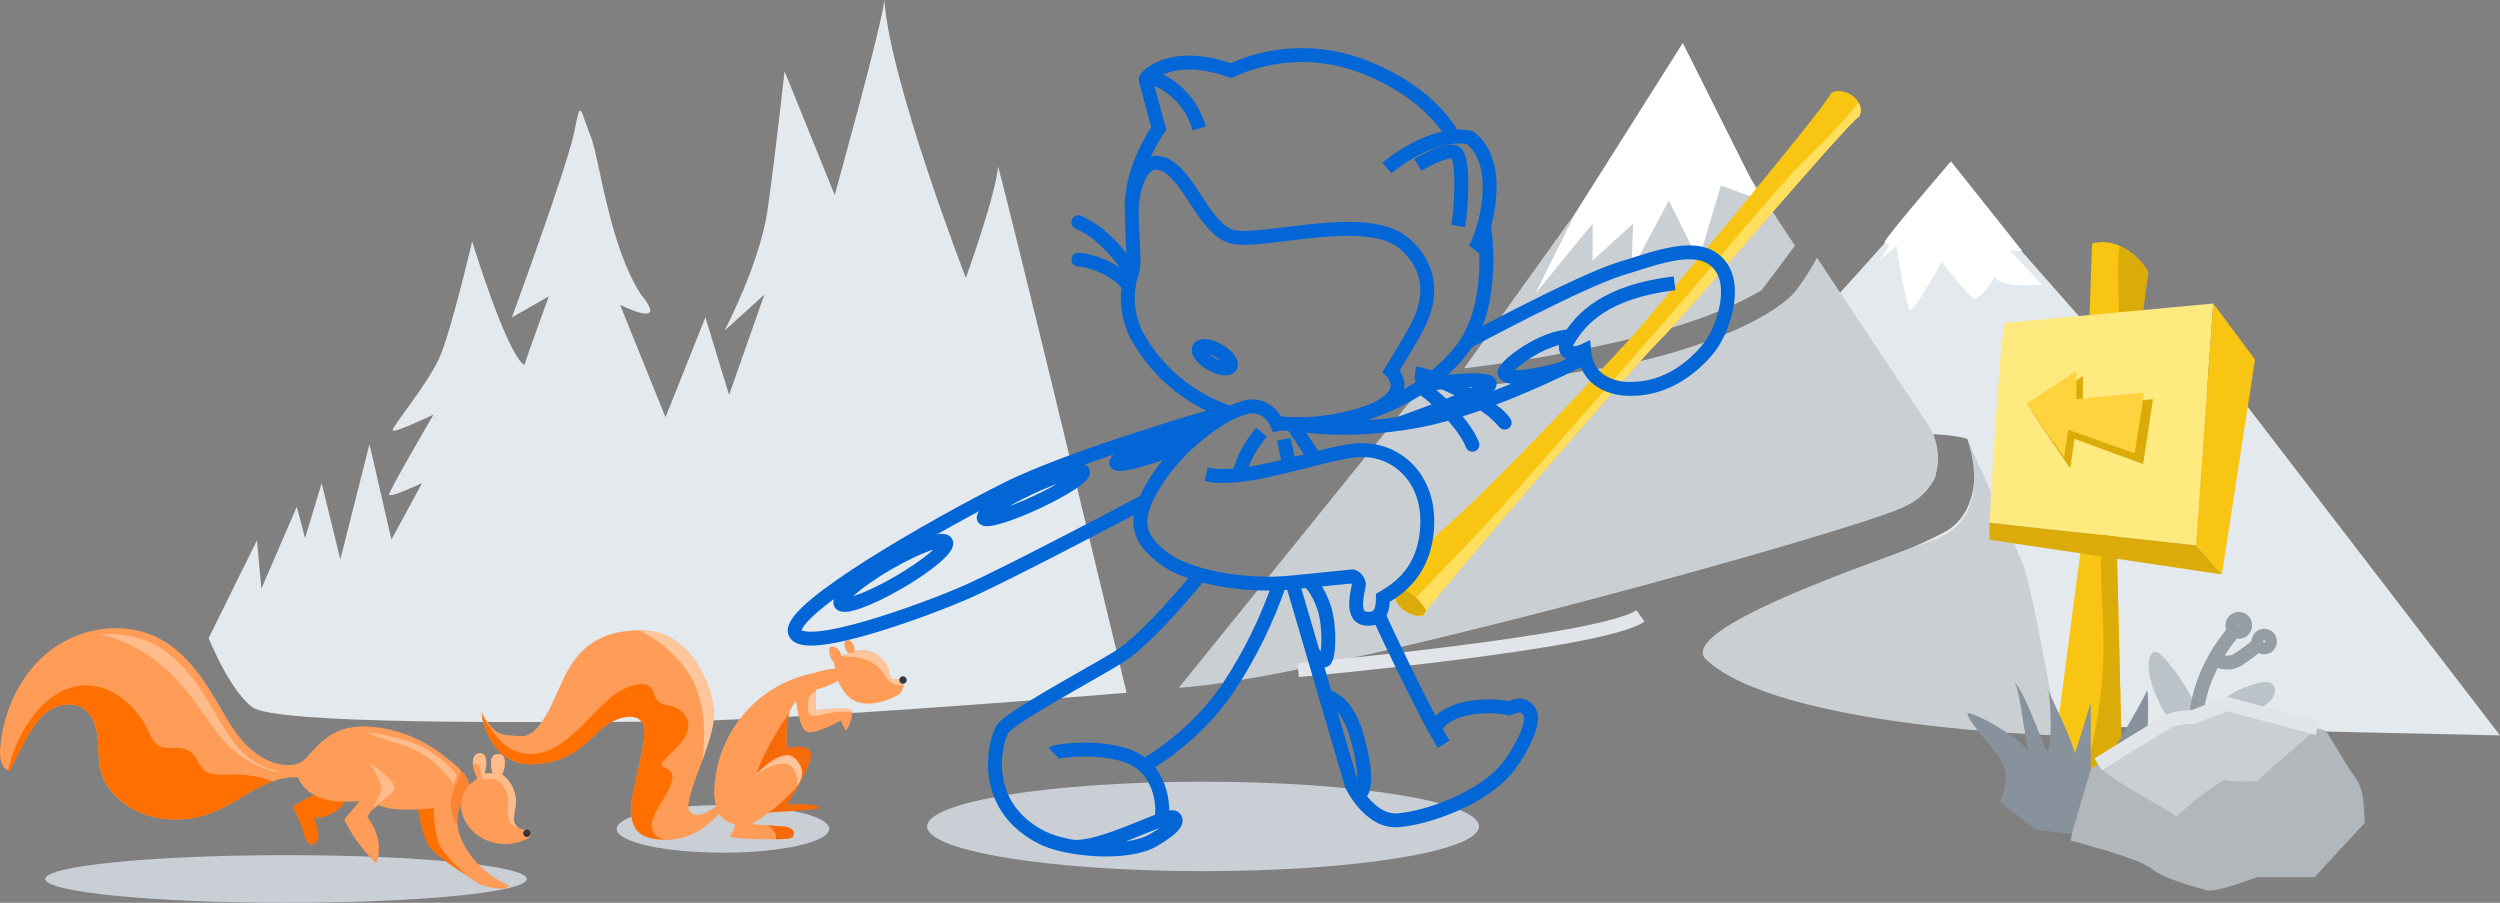 <svg width="180" height="65" viewBox="0 0 180 65" fill="none" xmlns="http://www.w3.org/2000/svg">
<rect x="0" y="0" width="180" height="65" fill="#808080" stroke="none"/>
<g clip-path="url(#clip0_5_208)">
<path d="M20.597 65C30.171 65 37.933 64.233 37.933 63.286C37.933 62.34 30.171 61.572 20.597 61.572C11.023 61.572 3.261 62.34 3.261 63.286C3.261 64.233 11.023 65 20.597 65Z" fill="#CACFD6"/>
<path d="M52.053 61.392C56.279 61.392 59.705 60.625 59.705 59.679C59.705 58.732 56.279 57.965 52.053 57.965C47.828 57.965 44.402 58.732 44.402 59.679C44.402 60.625 47.828 61.392 52.053 61.392Z" fill="#CACFD6"/>
<path d="M180 52.947L140.65 52.093L136.558 39.863C137.77 39.411 138.95 38.877 140.09 38.263C142.327 37.01 142.59 33.726 141.644 31.602C140.962 31.34 139.197 31.261 139.197 31.261C139.4 32.227 139.455 33.219 139.362 34.202C139.233 35.202 136.912 36.402 135.598 37.002L130.828 22.736C131.55 22.322 138.746 14.009 138.746 14.009H141.968L155.772 29.681L160.323 27.321L180 52.947Z" fill="#E3E9EC"/>
<path d="M141.64 31.602C141.64 31.602 143.77 37.202 139.271 38.861C134.771 40.521 120.516 45.34 122.857 47.506C128.161 52.411 148.154 52.949 148.154 52.949C148.154 52.949 146.785 44.464 145.714 40.737L141.64 31.602Z" fill="#CACFD3"/>
<path d="M15.024 45.942L18.504 38.895L18.818 42.389L21.369 36.489L21.965 38.745L23.16 34.787L24.504 40.284L26.602 31.979L28.184 38.853L30.389 34.782C30.389 34.782 28.016 35.901 28.016 35.605C28.016 35.308 31.218 29.843 31.218 29.843C31.218 29.843 28.269 31.266 28.268 30.971C28.267 30.677 30.766 27.683 31.619 25.8C32.472 23.917 33.996 17.381 33.996 17.381C33.996 17.381 36.444 25.423 37.751 26.29C38.173 25.002 39.515 21.338 39.515 21.338L36.856 22.855C36.856 22.855 40.863 11.94 41.352 9.471C41.842 7.002 41.727 7.851 42.601 10.005C43.211 11.833 43.935 17.814 46.156 21.214C48.256 23.77 44.647 21.95 44.647 21.95L47.916 30.044L50.789 22.85L52.494 28.438L55.035 21.209L52.163 23.813C52.163 23.813 54.723 18.948 55.269 15.098C55.814 11.249 56.489 5.131 56.489 5.131L60.098 14.042C60.098 14.042 63.542 1.677 63.672 0C64.081 5.905 69.542 20.008 69.542 20.008C69.542 20.008 71.665 14.164 71.86 11.998C72.519 14.144 81.115 49.878 81.115 49.878C81.115 49.878 56.871 51.916 47.417 51.959C37.963 52.002 19.84 52.174 18.169 50.919C16.498 49.665 15.024 45.942 15.024 45.942Z" fill="#E3E9EC"/>
<path d="M56.662 53.885C56.662 53.885 58.145 53.462 58.375 54.207C58.606 54.953 56.662 57.935 56.662 57.935C56.662 57.935 58.886 57.747 58.98 58.213C57.356 58.447 55.44 58.439 55.321 58.529C55.202 58.619 56.662 53.885 56.662 53.885Z" fill="#F66A0A"/>
<path d="M61.325 51.146C61.16 50.836 58.741 51.146 58.741 51.146V49.662C58.741 49.662 60.583 49.122 60.699 48.694C60.989 47.628 58.795 48.424 58.433 48.494C56.544 48.899 54.839 49.914 53.576 51.384C52.314 52.855 51.563 54.7 51.439 56.639C51.395 57.109 51.436 57.583 51.559 58.039C51.078 58.427 50.297 58.909 49.736 58.521C48.87 57.921 51.525 53.429 51.41 51.322C51.314 49.538 49.865 45.409 46.189 45.381C43.239 45.361 41.562 46.581 40.425 49.18C39.289 51.78 38.571 53.118 37.367 53C36.162 52.882 35.624 53.1 34.658 51.224C34.751 52.492 35.719 55.091 38.305 55.023C40.89 54.955 42.029 53.684 43.17 52.592C44.311 51.5 46.292 51.072 46.386 52.524C46.479 53.975 45.255 57.523 45.44 58.685C45.624 59.846 46.135 60.51 48.24 60.446C50.028 60.39 51.27 59.143 51.789 58.579C51.997 58.933 52.333 59.193 52.727 59.305C52.791 59.316 52.852 59.336 52.91 59.365C53.049 59.449 52.616 60.077 52.556 60.228C52.497 60.38 55.368 60.496 56.698 60.384C56.837 60.387 56.973 60.34 57.081 60.252C57.114 60.208 57.138 60.158 57.151 60.104C57.163 60.05 57.164 59.995 57.154 59.94C57.145 59.886 57.124 59.834 57.093 59.789C57.062 59.743 57.023 59.704 56.976 59.675C56.788 59.558 56.57 59.498 56.348 59.503L54.114 59.335C55.184 58.701 56.162 57.924 57.024 57.025C57.449 56.583 57.873 56.001 57.718 55.403C57.59 54.923 57.121 54.619 56.706 54.365C56.6 53.577 56.591 52.778 56.68 51.988C56.779 51.348 56.938 50.89 57.326 50.474C57.326 50.488 57.525 52.436 58.085 52.684C58.646 52.932 60.547 51.884 60.547 51.884C60.547 51.884 60.85 52.61 60.931 52.59C61.013 52.57 61.489 51.458 61.325 51.146Z" fill="#FF9C57"/>
<path d="M60.029 47.644C59.743 47.488 59.592 46.667 59.81 46.569C60.029 46.471 60.581 46.788 60.569 47.252C60.712 47.178 61.042 47.094 61.118 47.011C61.036 46.967 60.967 46.905 60.915 46.828C60.864 46.751 60.831 46.663 60.822 46.571C60.709 46.107 61.05 46.005 61.219 46.143C61.388 46.281 61.617 46.685 61.513 46.959C62.016 46.695 62.662 46.827 63.141 47.133C63.618 47.453 63.951 47.95 64.067 48.516C64.079 48.649 64.135 48.775 64.226 48.872C64.443 49.044 64.771 48.802 65.021 48.894C65.238 48.97 64.957 49.84 64.765 49.964C64.233 50.305 63.636 50.529 63.012 50.624C62.43 50.71 61.8 50.672 61.315 50.338C61.079 50.169 60.877 49.957 60.718 49.714C60.126 48.828 60.273 48.652 60.029 47.644Z" fill="#FF9C57"/>
<path d="M56.835 51.336C56.43 51.887 56.062 52.466 55.736 53.068C55.221 53.885 54.797 54.757 54.47 55.667C55.208 55.195 55.978 54.776 56.773 54.411L56.706 54.369C56.6 53.581 56.591 52.782 56.68 51.992C56.713 51.769 56.765 51.55 56.835 51.336Z" fill="#F66A0A"/>
<path d="M46.924 59.413C46.817 58.281 49.647 55.785 47.775 55.227C47.747 55.218 47.721 55.203 47.7 55.184C47.678 55.163 47.661 55.139 47.65 55.112C47.639 55.084 47.634 55.055 47.636 55.025C47.637 54.996 47.645 54.967 47.659 54.941C48.198 54.191 49.231 53.578 49.494 52.664C49.756 51.75 49.126 51.036 48.301 50.834C47.989 50.758 47.566 50.694 47.337 50.434C47.069 50.136 47.097 49.634 46.725 49.392C46.153 49.026 45.247 49.424 44.738 49.702C43.899 50.15 43.242 50.886 42.58 51.556C41.455 52.696 40.141 54.145 38.442 54.281C36.546 54.435 35.554 52.908 34.686 51.482C34.885 52.812 35.878 55.095 38.305 55.031C40.888 54.965 42.029 53.691 43.17 52.6C44.311 51.508 46.292 51.08 46.386 52.532C46.479 53.983 45.255 57.531 45.44 58.693C45.624 59.855 46.135 60.518 48.24 60.454C48.4 60.448 48.559 60.432 48.717 60.406C47.832 60.52 47.022 60.464 46.924 59.413Z" fill="#FF7000"/>
<path opacity="0.8" d="M62.974 47.82C63.273 48.028 63.521 48.302 63.7 48.62C64.065 49.22 64.516 49.43 65.091 49.306C65.132 49.106 65.132 48.93 65.039 48.906C64.781 48.814 64.453 49.056 64.244 48.884C64.153 48.787 64.097 48.661 64.085 48.528C63.969 47.962 63.636 47.465 63.159 47.145C62.836 46.934 62.458 46.826 62.074 46.834C61.897 46.88 61.72 46.926 61.543 46.967H61.531C61.408 46.995 61.285 47.014 61.16 47.031C61.031 47.081 60.905 47.136 60.782 47.197C60.806 47.233 60.832 47.267 60.858 47.298C61.6 47.24 62.342 47.423 62.974 47.82Z" fill="#FFD1AC"/>
<path opacity="0.8" d="M49.251 48C50.722 49.894 50.877 52.434 50.545 54.799C51.01 53.533 51.455 52.22 51.406 51.33C51.31 49.546 49.861 45.417 46.185 45.389H45.986C47.294 45.953 48.514 47.053 49.251 48Z" fill="#FFD1AC"/>
<path d="M56.344 59.507L55.237 59.421C55.472 59.539 55.665 59.727 55.79 59.959C55.869 60.101 55.895 60.267 55.863 60.426C56.171 60.426 56.459 60.408 56.694 60.388C56.833 60.391 56.969 60.344 57.078 60.257C57.111 60.212 57.134 60.162 57.147 60.108C57.159 60.054 57.16 59.999 57.151 59.944C57.141 59.89 57.12 59.838 57.089 59.793C57.058 59.747 57.019 59.708 56.972 59.678C56.783 59.562 56.566 59.502 56.344 59.507Z" fill="#F66A0A"/>
<path d="M65.015 49.23C65.162 49.23 65.281 49.11 65.281 48.962C65.281 48.814 65.162 48.694 65.015 48.694C64.868 48.694 64.749 48.814 64.749 48.962C64.749 49.11 64.868 49.23 65.015 49.23Z" fill="#2F363D"/>
<path opacity="0.8" d="M56.706 54.363C55.758 54.363 54.752 55.463 54.363 55.795C56.507 54.377 57.282 55.031 57.401 56.095C57.419 56.268 57.41 56.443 57.374 56.613C57.644 56.245 57.829 55.827 57.718 55.401C57.59 54.921 57.201 54.363 56.706 54.363Z" fill="#FFD1AC"/>
<path opacity="0.8" d="M58.737 51.146V49.796C58.623 49.82 58.517 49.874 58.43 49.952C58.343 50.031 58.279 50.132 58.244 50.244C58.161 50.444 58.119 51.226 58.244 51.402C58.475 51.71 59.623 51.336 59.993 51.29C60.442 51.226 60.897 51.218 61.349 51.266C61.346 51.224 61.336 51.184 61.319 51.146C61.16 50.836 58.737 51.146 58.737 51.146Z" fill="#FFD1AC"/>
<path d="M30.017 57.803C30.017 57.803 30.361 60.393 31.027 61.113C31.692 61.833 34.463 63.762 34.604 63.392C33.259 61.703 31.822 57.495 31.822 57.495L30.017 57.803Z" fill="#FF7000"/>
<path d="M21.167 57.973C21.137 57.984 21.11 58.004 21.092 58.031C21.06 58.081 21.092 58.145 21.12 58.195C21.432 58.743 21.676 59.328 21.845 59.937C21.968 60.375 22.193 60.981 22.594 60.769C23.292 60.399 22.721 59.477 22.594 58.693C22.674 59.177 24.216 58.617 24.719 57.893C25.363 56.971 23.832 56.835 23.276 56.975C22.558 57.159 21.833 57.657 21.167 57.973Z" fill="#FF7000"/>
<path d="M27.06 52.356C26.134 52.248 25.168 52.282 24.315 52.66C23.497 53.022 22.843 53.672 22.248 54.344C22.078 54.561 21.872 54.748 21.64 54.898C21.404 55.018 21.142 55.08 20.877 55.08C19.633 55.123 18.463 54.424 17.614 53.51C16.765 52.596 16.175 51.474 15.541 50.398C14.524 48.67 13.301 46.967 11.544 46.013C9.11 44.689 5.938 45.103 3.716 46.765C1.494 48.427 0.207 51.176 0.008 53.954C-0.036 54.568 0.093 55.353 0.685 55.499L1.61 53.716C2.063 52.838 2.54 51.934 3.313 51.316C4.086 50.698 5.248 50.474 6.051 51.044C6.681 51.492 6.944 52.308 7.025 53.08C7.107 53.852 7.051 54.642 7.224 55.398C7.659 57.235 9.442 58.509 11.284 58.873C12.623 59.135 14.009 59.008 15.279 58.507C17.379 57.675 19.212 55.821 21.463 55.969C21.758 56.769 22.539 57.313 23.358 57.539C24.176 57.765 25.041 57.727 25.889 57.685L24.782 59.019C25.366 60.193 26.147 61.257 27.092 62.163C27.545 61.003 27.173 59.821 26.454 58.803C26.636 58.441 26.933 58.151 27.296 57.977C28.123 58.425 30.319 58.303 31.247 58.177C31.208 58.853 31.349 60.419 31.778 61.087C32.207 61.755 33.6 63.156 34.393 63.588C34.894 63.86 36.43 64.22 36.659 63.762C34.779 62.962 32.907 61.017 32.915 58.963C32.915 57.963 33.779 57.301 33.733 56.453C33.696 55.719 32.509 54.854 31.991 54.442C30.572 53.299 28.864 52.577 27.06 52.356Z" fill="#FF9C57"/>
<path d="M16.618 55.763C15.879 55.763 15.116 55.917 14.565 55.322C14.387 55.082 14.23 54.828 14.096 54.562C13.657 53.888 13.12 53.806 12.349 53.852C11.407 53.908 11.081 53.548 10.706 52.698C9.637 50.298 6.93 48.429 4.334 49.826C2.347 50.902 1.125 53.262 0.588 55.392C0.582 55.411 0.574 55.429 0.562 55.446C0.604 55.468 0.648 55.486 0.693 55.499L1.618 53.716C2.071 52.838 2.548 51.934 3.321 51.316C4.094 50.698 5.256 50.474 6.059 51.044C6.689 51.492 6.952 52.308 7.033 53.08C7.115 53.852 7.059 54.642 7.232 55.398C7.667 57.235 9.45 58.509 11.292 58.873C12.631 59.135 14.017 59.008 15.287 58.507C16.781 57.907 18.141 56.809 19.611 56.271C18.689 55.875 17.695 55.759 16.618 55.763Z" fill="#FF7000"/>
<path opacity="0.6" d="M26.639 54.964C26.682 54.964 28.427 56.145 28.405 56.697C28.384 57.249 26.816 58.107 26.816 58.107C26.816 58.107 27.581 57.121 27.412 56.535C27.243 55.949 26.639 54.964 26.639 54.964Z" fill="#FFD1AC"/>
<path d="M33.197 55.468C33.022 56.067 32.688 56.627 32.539 57.257C32.441 57.644 32.429 58.048 32.505 58.44C32.581 58.832 32.743 59.202 32.978 59.523C32.947 59.337 32.931 59.149 32.931 58.961C32.931 57.961 33.795 57.299 33.749 56.451C33.73 56.131 33.495 55.789 33.197 55.468Z" fill="#FB8532"/>
<path d="M34.389 54.26C34.844 54.078 35.224 54.55 34.902 55.669L35.482 55.684C35.375 55.38 35.338 55.056 35.375 54.736C35.381 54.669 35.4 54.605 35.431 54.546C35.462 54.487 35.505 54.435 35.557 54.393C35.608 54.351 35.668 54.32 35.731 54.301C35.795 54.283 35.862 54.278 35.928 54.286C36.24 54.302 36.349 54.572 36.361 54.886C36.37 55.19 36.301 55.492 36.162 55.763C36.507 56.012 36.78 56.349 36.953 56.739C37.125 57.129 37.191 57.559 37.144 57.983C37.079 58.281 37.032 58.583 37.005 58.887C36.993 59.039 37.024 59.191 37.095 59.326C37.165 59.461 37.272 59.574 37.402 59.651C37.565 59.702 37.732 59.739 37.901 59.763C38.064 59.809 38.231 59.947 38.209 60.117C38.189 60.257 38.054 60.347 37.927 60.411C37.449 60.645 36.924 60.767 36.393 60.769C35.861 60.771 35.336 60.652 34.856 60.421C34.016 60.009 33.338 59.205 33.219 58.273C33.183 57.97 33.209 57.663 33.295 57.37C33.381 57.078 33.526 56.806 33.72 56.571C33.859 56.403 34.306 56.193 34.356 55.995C34.131 55.678 33.775 54.5 34.389 54.26Z" fill="#FF9C57"/>
<path d="M37.933 60.263C38.079 60.263 38.197 60.144 38.197 59.997C38.197 59.85 38.079 59.731 37.933 59.731C37.787 59.731 37.669 59.85 37.669 59.997C37.669 60.144 37.787 60.263 37.933 60.263Z" fill="#2F363D"/>
<path opacity="0.6" d="M12.993 49.23C14.045 50.43 14.854 51.814 15.865 53.042C16.862 54.29 18.238 55.174 19.782 55.559C19.895 55.543 20.007 55.523 20.12 55.498C19.029 55.398 18.015 54.756 17.258 53.942C16.41 53.026 15.821 51.906 15.187 50.828C14.17 49.1 12.946 47.397 11.189 46.443C9.975 45.803 8.598 45.544 7.236 45.699C9.456 46.133 11.55 47.581 12.993 49.23Z" fill="#FFD1AC"/>
<path opacity="0.6" d="M30.276 54.208C31.243 54.764 31.997 55.574 32.684 56.441C32.732 56.203 32.798 55.969 32.883 55.741C32.377 55.157 31.796 54.643 31.156 54.212C29.695 53.244 28.004 52.964 26.315 52.676L26.899 52.948C28.016 53.402 29.222 53.606 30.276 54.208Z" fill="#FFD1AC"/>
<path d="M126.838 20.89C123.797 22.676 120.488 23.652 116.664 24.567C112.951 25.422 109.194 26.073 105.41 26.519L113.489 15.247L124.503 10.466L129.232 17.691C129.232 17.691 128.608 18.55 126.838 20.89Z" fill="#CACFD3"/>
<path d="M136.975 36.554C132.863 38.407 95.042 48.952 84.88 49.512L102.469 27.745H105.76C109.049 27.745 112.453 26.881 115.39 26.509C118.328 26.137 125.453 24.309 128.754 21.496C129.715 20.666 130.82 18.55 130.82 18.55L139.032 30.902C139.032 30.902 141.087 34.702 136.975 36.554Z" fill="#CACFD3"/>
<path d="M117.445 19.53L117.592 16.097L114.667 18.756V16.097L110.545 21.14L113.483 15.247L121.162 3.095L126.838 14.433L123.906 13.357L122.293 18.756L120.16 14.433L117.445 19.53Z" fill="white"/>
<path d="M86.621 62.722C97.594 62.722 106.489 61.28 106.489 59.502C106.489 57.724 97.594 56.283 86.621 56.283C75.648 56.283 66.753 57.724 66.753 59.502C66.753 61.28 75.648 62.722 86.621 62.722Z" fill="#CACFD6"/>
<path d="M93.47 48.247C93.47 48.247 115.383 46.268 118.114 44.344" stroke="#E1E4E8" stroke-miterlimit="10"/>
<path d="M102.502 44.285C102.429 43.949 118.185 25.709 119.538 24.457C120.891 23.206 132.999 8.86 133.875 8.37C134.408 7.17 132.643 6.158 131.846 6.704C131.105 8.164 118.36 23.326 117.207 24.561C116.054 25.797 106.815 35.852 102.771 39.071C101.896 41.517 101.087 41.929 100.463 42.639C100.356 43.017 100.491 43.529 101.22 44.017C101.95 44.504 102.502 44.285 102.502 44.285Z" fill="#F9C513"/>
<path d="M129.654 11.812C128.503 12.945 124.163 18.09 123.038 19.432C120.611 22.326 110.577 33.762 108.015 36.644C106.823 37.995 102.274 42.691 101.071 43.913C101.119 43.949 101.165 43.986 101.22 44.023C101.948 44.512 102.502 44.285 102.502 44.285C102.429 43.949 118.185 25.709 119.538 24.457C120.891 23.206 132.999 8.86 133.875 8.37C133.947 8.215 133.98 8.044 133.971 7.873C133.962 7.701 133.911 7.535 133.823 7.388C132.559 8.974 131.081 10.404 129.654 11.812Z" fill="#FFDF5D"/>
<path d="M100.783 42.311C100.672 42.421 100.565 42.529 100.463 42.645C100.356 43.023 100.491 43.535 101.22 44.023C101.95 44.51 102.502 44.285 102.502 44.285C102.551 44.168 102.618 44.06 102.701 43.965C102.271 43.207 101.593 42.622 100.783 42.311Z" fill="#DBAB09"/>
<path d="M86.345 9.25C85.614 6.68 83.499 5.682 82.74 5.528C82.705 5.522 82.669 5.524 82.635 5.535C82.602 5.546 82.571 5.566 82.547 5.592C82.523 5.618 82.506 5.65 82.498 5.685C82.489 5.72 82.49 5.756 82.499 5.79L83.43 9.25C83.43 9.25 81.484 11.963 81.484 14.827C81.484 17.691 81.776 18.786 81.484 19.666C81.217 20.494 81.137 21.372 81.25 22.235C81.364 23.098 81.668 23.924 82.14 24.654C83.604 27.03 85.849 28.817 88.485 29.703" stroke="#0366D6" stroke-miterlimit="10"/>
<path d="M82.611 5.524C82.611 5.524 84.36 3.555 88.624 5.087C90.102 4.406 91.699 4.028 93.322 3.972C94.946 3.917 96.565 4.186 98.084 4.765C103.252 6.728 104.665 9.918 104.665 9.918" stroke="#0366D6" stroke-miterlimit="10"/>
<path d="M99.857 12.099C99.857 12.099 103.081 9.32 105.845 9.914C108.454 11.945 106.765 17.197 106.151 17.968" stroke="#0366D6" stroke-miterlimit="10"/>
<path d="M102.083 11.867C102.083 11.867 104.355 10.504 104.847 11.024C105.428 11.637 105.197 15.009 105 16.271" stroke="#0366D6" stroke-miterlimit="10"/>
<path d="M81.484 14.827C81.484 14.827 81.742 11.164 83.67 11.79C85.598 12.415 86.651 16.501 88.728 17.043C90.805 17.585 98.398 15.195 101.085 17.509C103.772 19.822 102.544 22.526 102.079 23.452C101.614 24.378 100.165 26.721 100.165 26.721C100.165 26.721 102.077 28.521 98.086 29.833" stroke="#0366D6" stroke-miterlimit="10"/>
<path d="M106.849 16.271C106.849 16.271 107.767 21.71 105.37 24.997C102.787 28.537 97.194 31.017 91.983 30.461" stroke="#0366D6" stroke-miterlimit="10"/>
<path d="M92.128 31.023C92.128 31.023 91.772 29.369 90.286 29.261C88.799 29.153 85.192 31.61 83.33 34.492C81.468 37.373 81.792 38.709 83.881 40.265C85.471 41.443 89.433 42.307 93.04 41.935L97.393 41.501C97.507 41.545 97.609 41.618 97.687 41.712C97.766 41.807 97.82 41.92 97.844 42.041C97.844 42.327 97.168 44.364 98.285 44.532C99.402 44.7 99.569 43.87 99.569 43.041C100.517 42.481 102.663 41.241 102.763 37.714C102.862 34.186 100.239 32.014 97.281 32.462C94.324 32.91 89.531 34.764 86.848 34.148" stroke="#0366D6" stroke-miterlimit="10"/>
<path d="M90.825 31.116C90.825 31.116 89.314 32.902 89.288 34.198" stroke="#0366D6" stroke-miterlimit="10"/>
<path d="M94.686 33.028L93.046 30.543" stroke="#0366D6" stroke-miterlimit="10"/>
<path d="M92.442 31.62L92.816 33.5" stroke="#0366D6" stroke-miterlimit="10"/>
<path d="M88.601 26.377C88.751 26.115 88.366 25.608 87.74 25.245C87.115 24.881 86.486 24.799 86.336 25.061C86.185 25.323 86.57 25.83 87.196 26.194C87.821 26.557 88.45 26.639 88.601 26.377Z" stroke="#0366D6" stroke-miterlimit="10"/>
<path d="M88.159 29.703C88.159 29.703 77.386 32.76 72.493 35.206C67.6 37.651 56.781 43.788 57.23 45.504C57.679 47.22 66.749 43.886 69.669 42.585C72.948 41.121 82.474 36.072 82.474 36.072" stroke="#0366D6" stroke-miterlimit="10"/>
<path d="M86.415 41.375C86.415 41.375 82.7 45.986 80.53 47.314C78.427 48.602 72.608 51.695 72.161 52.527C71.495 53.763 70.708 58.082 74.983 60.286C76.841 61.244 81.194 61.564 83.006 60.514C84.819 59.464 84.753 59.04 84.548 58.872C84.077 58.486 79.268 61.254 77.153 60.948" stroke="#0366D6" stroke-miterlimit="10"/>
<path d="M75.858 54.209C76.013 54.053 80.506 53.429 82.384 55.129C83.906 56.511 83.775 58.978 83.539 59.06" stroke="#0366D6" stroke-miterlimit="10"/>
<path d="M82.384 55.129C82.384 55.129 86.005 53.175 88.491 49.426C90.011 47.116 91.233 44.621 92.128 42.001" stroke="#0366D6" stroke-miterlimit="10"/>
<path d="M93.046 41.935L97.323 56.515C97.323 56.515 98.583 59.218 100.66 59.06C102.737 58.902 106.894 57.472 108.653 55.129C109.526 53.967 110.571 51.967 110.136 51.271C109.653 50.499 109.011 50.871 108.639 51.003C108.103 50.803 104.406 50.499 103.331 52.403" stroke="#0366D6" stroke-miterlimit="10"/>
<path d="M99.257 44.285C99.257 44.285 102.48 51.271 103.945 53.587" stroke="#0366D6" stroke-miterlimit="10"/>
<path d="M105.619 24.625C105.619 24.625 113.695 20.278 116.64 19.362C119.586 18.446 122.283 17.401 123.733 18.986C125.184 20.572 124.014 23.866 123.02 25.077C121.901 26.455 119.993 27.999 117.455 27.999C117.455 27.999 114.301 28.209 114.053 25.245C113.347 25.579 112.296 25.529 112.934 24.445C113.846 22.902 115.671 20.982 120.566 20.398" stroke="#0366D6" stroke-miterlimit="10"/>
<path d="M93.331 30.537C93.331 30.537 96.862 31.267 102.075 30.297C107.288 29.327 114.13 25.719 114.13 25.719" stroke="#0366D6" stroke-miterlimit="10"/>
<path d="M77.642 16.003C79.85 16.915 81.452 19.602 81.452 19.602" stroke="#0366D6" stroke-miterlimit="10" stroke-linecap="round"/>
<path d="M77.642 18.692C78.698 18.768 80.526 19.462 81.237 20.574" stroke="#0366D6" stroke-miterlimit="10" stroke-linecap="round"/>
<path d="M101.896 26.883C103.287 27.043 107.238 28.939 108.335 30.429" stroke="#0366D6" stroke-miterlimit="10"/>
<path d="M107.695 29.761C107.932 29.96 108.147 30.185 108.335 30.431" stroke="#0366D6" stroke-miterlimit="10" stroke-linecap="round"/>
<path d="M102.274 27.875C103.323 28.487 105.454 30.543 106.014 32.022" stroke="#0366D6" stroke-miterlimit="10" stroke-linecap="round"/>
<path d="M64.708 41.931C66.805 40.712 68.329 39.419 68.112 39.041C67.896 38.663 66.02 39.344 63.923 40.562C61.826 41.781 60.302 43.075 60.519 43.452C60.736 43.83 62.611 43.149 64.708 41.931Z" stroke="#0366D6" stroke-miterlimit="10"/>
<path d="M74.645 36.156C76.62 35.233 78.113 34.251 77.981 33.964C77.848 33.676 76.139 34.191 74.164 35.114C72.189 36.037 70.696 37.019 70.828 37.306C70.961 37.593 72.67 37.078 74.645 36.156Z" stroke="#0366D6" stroke-miterlimit="10"/>
<path d="M85.767 31.712C85.341 31.932 84.306 32.382 83.885 32.536C82.026 33.218 80.452 33.578 80.365 33.336C80.278 33.094 81.716 32.354 83.573 31.672C84.641 31.273 85.747 30.984 86.874 30.808" stroke="#0366D6" stroke-miterlimit="10"/>
<path d="M94.535 47.006C94.535 47.006 95.008 47.658 95.348 47.556C95.688 47.454 95.791 45.156 95.348 43.788C94.905 42.421 94.257 41.813 94.155 41.823" stroke="#0366D6" stroke-miterlimit="10"/>
<path d="M95.439 50.092C95.477 50.218 96.866 50.172 97.681 52.967C98.496 55.763 98.303 57.356 97.681 57.139" stroke="#0366D6" stroke-miterlimit="10"/>
<path d="M113.095 24.218C111 24.218 108.127 26.511 108.325 26.883C108.723 27.647 112.463 26.557 112.463 26.557" stroke="#0366D6" stroke-miterlimit="10"/>
<path d="M100.682 30.525C100.682 30.525 107.012 28.325 107.256 27.677C107.501 27.029 102.663 27.613 102.469 27.745" stroke="#0366D6" stroke-miterlimit="10"/>
<path d="M147.473 57.444L149.857 39.259L150.629 17.537C150.629 17.537 151.648 17.137 152.942 17.866C154.236 18.596 154.663 19.598 154.663 19.598L152.346 37.06L152.843 57.444L150.289 59.684L147.473 57.444Z" fill="#F9C513"/>
<path d="M154.669 19.598C154.669 19.598 154.242 18.598 152.948 17.866C152.838 17.804 152.724 17.748 152.608 17.699C152.409 19.364 152.556 21.046 152.566 22.726C152.557 24.631 152.419 26.534 152.155 28.421C151.643 32.301 151.347 36.208 151.269 40.121C151.233 42.101 151.42 44.062 151.451 46.04C151.474 47.886 151.333 49.73 151.03 51.551C150.633 54.031 149.959 56.449 149.229 58.85L150.289 59.692L152.849 57.444L152.352 37.06L154.669 19.598Z" fill="#DBAB09"/>
<path d="M144.392 23.246C144.038 23.274 143.242 37.633 143.242 37.633L158.113 39.259L159.353 21.852L144.392 23.246Z" fill="#FFEA7F"/>
<path d="M159.973 41.355L162.362 25.885L159.353 21.852L158.113 39.259L159.973 41.355Z" fill="#F9C513"/>
<path d="M149.365 31.602L149.053 33.726L146.252 29.597L149.971 27.067V29.241L155.015 28.741L154.307 33.416L149.365 31.602Z" fill="#DBAB09"/>
<path d="M148.915 30.942L148.615 32.928L145.907 29.069L149.502 26.703V28.735L154.381 28.267L153.697 32.638L148.915 30.942Z" fill="#FFD33D"/>
<path d="M154.019 60.624C154.019 60.624 154.943 51.025 154.587 49.672C154.375 50.458 150.533 56.687 150.533 56.687V50.602C150.533 50.602 149.679 53.401 149.394 54.253C149.11 52.963 147.119 49.098 147.407 49.528C147.695 49.958 147.763 54.037 147.407 54.037C147.123 53.967 146.056 50.237 144.988 49.026C145.414 49.456 145.7 52.605 146.056 54.181C145.913 53.609 143.029 51.603 141.644 51.317C141.787 52.247 143.85 53.967 144.277 55.183C144.704 56.399 143.991 57.76 143.991 57.76L146.624 59.742L154.019 60.624Z" fill="#88929C"/>
<path d="M149.092 60.526C149.025 60.326 150.565 55.337 150.565 55.337C150.565 55.337 155.118 52.507 155.931 52.035C156.744 51.563 157.873 51.635 157.873 51.635L160.349 50.694C160.349 50.694 167.179 52.511 167.38 52.579C167.581 52.647 168.785 54.869 169.322 55.611C169.858 56.353 170.117 56.822 170.192 58.036L170.26 59.248L166.643 63.156H162.491C162.491 63.156 159.546 64.301 158.876 64.099C158.206 63.897 155.796 63.3 154.925 62.55C154.055 61.8 149.092 60.526 149.092 60.526Z" fill="#B1B7BB"/>
<path d="M158.113 52.473C158.113 52.473 157.743 49 160.995 45.274" stroke="#959DA5" stroke-miterlimit="10"/>
<path d="M161.195 45.488C161.45 45.488 161.657 45.281 161.657 45.024C161.657 44.768 161.45 44.56 161.195 44.56C160.941 44.56 160.734 44.768 160.734 45.024C160.734 45.281 160.941 45.488 161.195 45.488Z" stroke="#959DA5" stroke-miterlimit="10"/>
<path d="M163.024 46.61C163.254 46.61 163.441 46.422 163.441 46.19C163.441 45.958 163.254 45.77 163.024 45.77C162.793 45.77 162.607 45.958 162.607 46.19C162.607 46.422 162.793 46.61 163.024 46.61Z" stroke="#959DA5" stroke-miterlimit="10"/>
<path d="M159.437 47.47C159.437 47.47 160.343 48.004 161.164 47.47C161.703 47.114 162.222 46.726 162.716 46.308" stroke="#959DA5" stroke-miterlimit="10"/>
<path opacity="0.5" d="M154.872 49.024C154.704 48.518 154.66 47.979 154.742 47.452C154.794 47.206 154.953 46.924 155.206 46.934C155.321 46.948 155.429 46.999 155.514 47.08C155.718 47.252 155.905 47.444 156.07 47.654C157.355 49.2 158.324 50.985 158.924 52.907C158.848 51.953 159.351 51.019 160.071 50.394C160.79 49.768 161.704 49.414 162.626 49.176C162.97 49.086 163.386 49.03 163.634 49.284C163.713 49.375 163.767 49.486 163.791 49.605C163.814 49.724 163.805 49.847 163.765 49.962C163.685 50.189 163.548 50.391 163.368 50.55C162.945 50.906 162.482 51.212 161.988 51.459C160.959 52.048 159.982 52.723 159.067 53.479C158.989 53.557 158.89 53.612 158.783 53.637C158.716 53.642 158.648 53.634 158.584 53.613C156.644 53.121 155.374 50.819 154.872 49.024Z" fill="#959DA5"/>
<path d="M156.714 58.78C157.754 57.793 158.893 56.917 160.112 56.165C160.977 56.341 161.76 56.199 162.42 56.299C163.811 55.063 165.442 53.627 166.867 52.431C165.236 51.987 160.357 50.69 160.357 50.69L157.879 51.631C157.879 51.631 156.74 51.565 155.937 52.031C155.295 52.409 152.266 54.287 151.07 55.031C151.825 56.187 155.523 57.884 156.714 58.78Z" fill="#CACFD3"/>
<path d="M159.973 41.359L158.113 39.263L143.242 37.638V38.863L159.973 41.359Z" fill="#DBAB09"/>
<path d="M135.687 17.427C135.829 16.997 140.469 11.616 140.469 11.616L145.597 18.064H144.742L147.021 20.5C147.021 20.5 144.03 20.786 143.603 19.926C143.309 20.546 142.472 21.62 142.113 21.5C141.753 21.38 139.803 18.854 139.803 18.854C139.803 18.854 137.816 22.454 137.532 22.342C137.248 22.23 136.542 17.691 136.542 17.691L135.383 18.712L136.003 17.699L135.687 17.427Z" fill="white"/>
<path d="M166.867 52.431C165.236 51.987 160.357 50.69 160.357 50.69L157.879 51.631C157.879 51.631 156.74 51.565 155.937 52.031C155.295 52.409 152.266 54.287 151.07 55.031" stroke="#E1E4E8" stroke-miterlimit="10"/>
<path opacity="0.6" d="M34.211 55.006C34.783 54.956 34.463 55.981 34.795 56.103C35.045 56.193 35.365 55.995 35.679 56.133C35.989 56.285 36.24 56.537 36.391 56.849C36.619 57.281 36.599 57.695 36.578 58.167C36.55 58.795 36.603 59.425 37.313 59.607C37.206 59.522 37.12 59.412 37.064 59.287C37.007 59.161 36.982 59.024 36.989 58.887C37.017 58.583 37.063 58.281 37.128 57.983C37.175 57.559 37.109 57.129 36.937 56.739C36.764 56.349 36.491 56.012 36.146 55.763C36.285 55.492 36.354 55.19 36.345 54.886C36.333 54.572 36.224 54.302 35.912 54.286C35.846 54.278 35.779 54.283 35.715 54.301C35.652 54.32 35.592 54.351 35.541 54.393C35.489 54.435 35.447 54.487 35.415 54.546C35.384 54.605 35.365 54.669 35.359 54.736C35.322 55.056 35.359 55.38 35.467 55.684L34.886 55.669C35.208 54.55 34.829 54.07 34.373 54.26C34.083 54.374 34.014 54.706 34.044 55.059C34.094 55.029 34.151 55.01 34.211 55.006Z" fill="#FFD1AC"/>
</g>
<defs>
<clipPath id="clip0_5_208">
<rect width="180" height="65" fill="white"/>
</clipPath>
</defs>
</svg>
